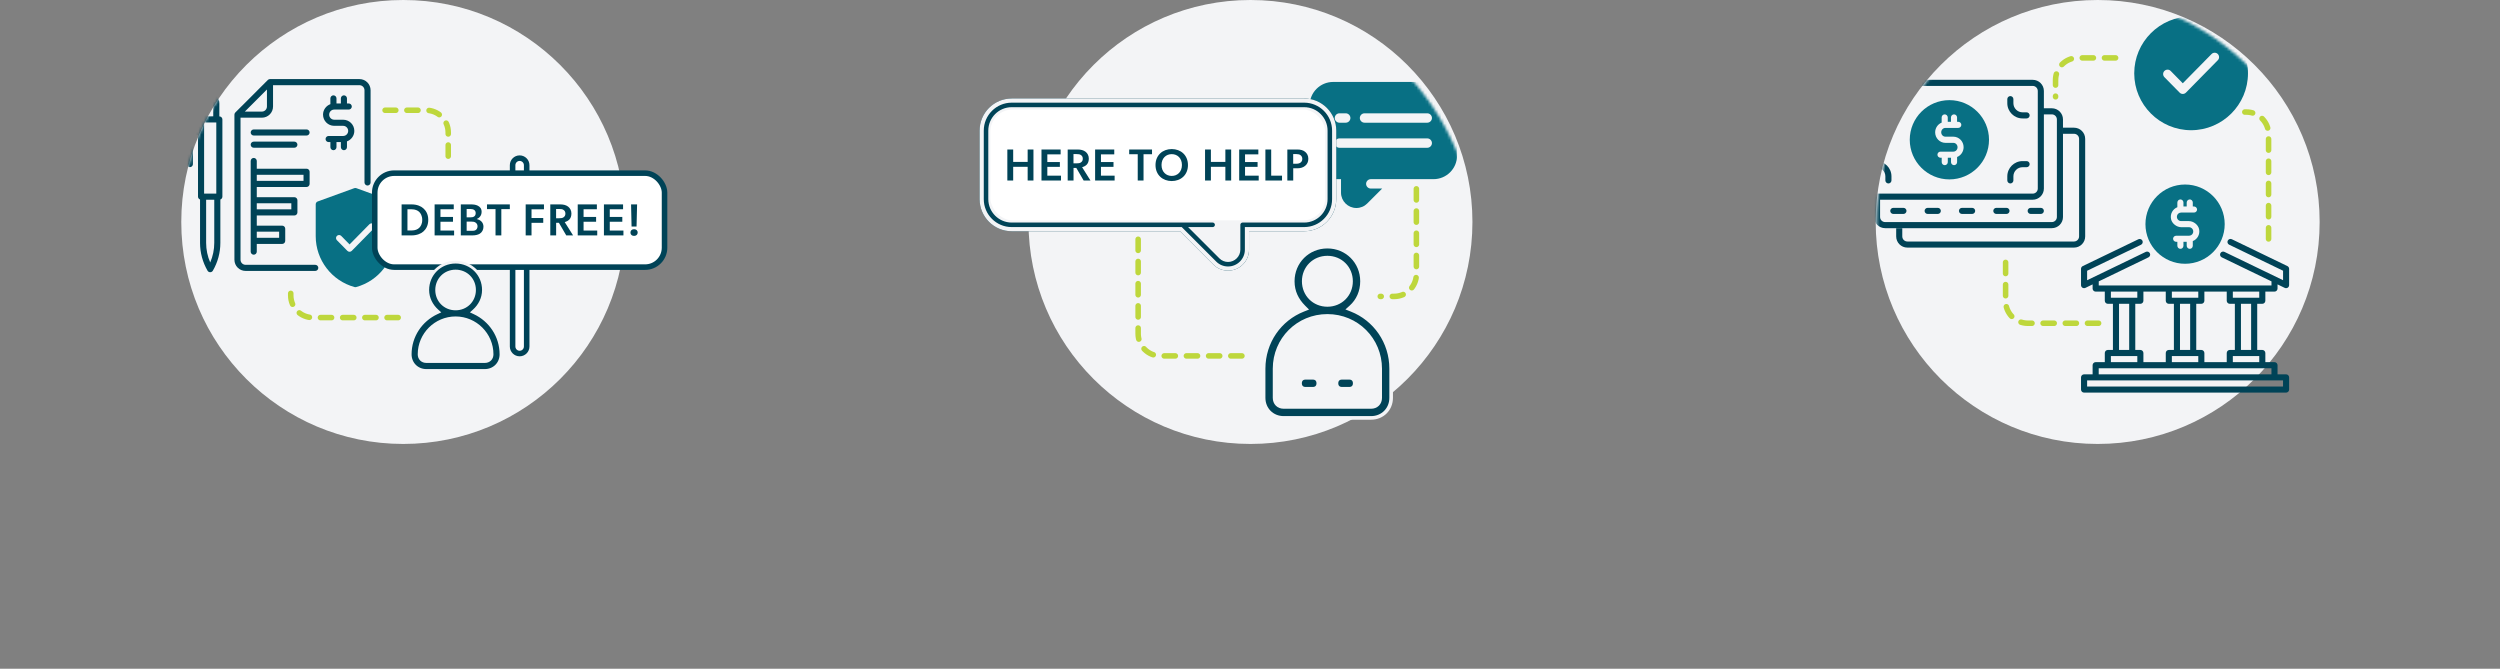 <svg width="901" height="241" viewBox="0 0 901 241" fill="none" xmlns="http://www.w3.org/2000/svg">
<rect x="0" y="0" width="901" height="241" fill="#808080" stroke="none"/>
<path d="M65.333 80C65.333 35.817 101.15 0 145.333 0V0C189.516 0 225.333 35.817 225.333 80V80C225.333 124.183 189.516 160 145.333 160V160C101.15 160 65.333 124.183 65.333 80V80Z" fill="#F3F4F6"/>
<mask id="mask0_6220_75927" style="mask-type:alpha" maskUnits="userSpaceOnUse" x="65" y="0" width="161" height="160">
<rect x="65.333" width="160" height="160" rx="80" fill="#D9D9D9"/>
</mask>
<g mask="url(#mask0_6220_75927)">
<path d="M129.53 28.5H97.304C97.011 28.5 96.732 28.617 96.527 28.822L84.809 40.541C84.603 40.746 84.486 41.024 84.486 41.317V93.612C84.486 95.839 86.288 97.641 88.515 97.641H113.622C114.223 97.641 114.721 97.143 114.721 96.542C114.721 95.941 114.223 95.443 113.622 95.443H88.515C87.504 95.443 86.684 94.623 86.684 93.612V42.416H94.374C96.601 42.416 98.402 40.614 98.402 38.388V30.697H129.53C130.541 30.697 131.361 31.518 131.361 32.528V65.766C131.361 66.366 131.859 66.864 132.46 66.864C133.061 66.864 133.559 66.366 133.559 65.766V32.528C133.559 30.302 131.757 28.5 129.53 28.5ZM94.374 40.219H88.236L96.205 32.25V38.388C96.205 39.398 95.385 40.219 94.374 40.219Z" fill="#004357"/>
<path d="M110.487 67.392C111.088 67.392 111.586 66.894 111.586 66.293V61.898C111.586 61.298 111.088 60.8 110.487 60.8H92.543V58.017C92.543 57.416 92.045 56.918 91.444 56.918C90.844 56.918 90.346 57.416 90.346 58.017V90.697C90.346 91.298 90.844 91.796 91.444 91.796C92.045 91.796 92.543 91.298 92.543 90.697V87.914H101.698C102.299 87.914 102.797 87.416 102.797 86.815V82.421C102.797 81.82 102.299 81.322 101.698 81.322H92.543V77.66H106.093C106.693 77.66 107.191 77.162 107.191 76.561V72.167C107.191 71.566 106.693 71.068 106.093 71.068H92.543V67.406H110.487V67.392ZM109.389 62.997V65.194H92.543V62.997H109.389ZM100.6 83.505V85.702H92.543V83.505H100.6ZM104.994 73.251V75.448H92.543V73.251H104.994Z" fill="#004357"/>
<path d="M123.671 43.148H120.463C119.452 43.148 118.632 42.328 118.632 41.317C118.632 40.307 119.452 39.486 120.463 39.486H125.692C126.293 39.486 126.791 38.988 126.791 38.388C126.791 37.787 126.293 37.289 125.692 37.289H125.048V35.458C125.048 34.857 124.55 34.359 123.949 34.359C123.349 34.359 122.851 34.857 122.851 35.458V37.289H121.269V35.458C121.269 34.857 120.771 34.359 120.17 34.359C119.569 34.359 119.071 34.857 119.071 35.458V37.538C117.533 38.109 116.42 39.589 116.42 41.317C116.42 43.544 118.222 45.346 120.448 45.346H123.656C124.667 45.346 125.487 46.166 125.487 47.177C125.487 48.188 124.667 49.008 123.656 49.008H118.427C117.826 49.008 117.328 49.506 117.328 50.106C117.328 50.707 117.826 51.205 118.427 51.205H119.071V53.036C119.071 53.637 119.569 54.135 120.17 54.135C120.771 54.135 121.269 53.637 121.269 53.036V51.205H122.851V53.036C122.851 53.637 123.349 54.135 123.949 54.135C124.55 54.135 125.048 53.637 125.048 53.036V50.956C126.586 50.385 127.699 48.905 127.699 47.177C127.699 44.95 125.897 43.148 123.671 43.148Z" fill="#004357"/>
<path d="M91.444 53.241H106.093C106.693 53.241 107.191 52.743 107.191 52.143C107.191 51.542 106.693 51.044 106.093 51.044H91.444C90.844 51.044 90.346 51.542 90.346 52.143C90.346 52.743 90.829 53.241 91.444 53.241Z" fill="#004357"/>
<path d="M110.487 46.649H91.444C90.844 46.649 90.346 47.148 90.346 47.748C90.346 48.349 90.844 48.847 91.444 48.847H110.487C111.088 48.847 111.586 48.349 111.586 47.748C111.586 47.148 111.088 46.649 110.487 46.649Z" fill="#004357"/>
<path d="M79.052 41.947V37.172C79.052 35.355 77.572 33.876 75.756 33.876C73.939 33.876 72.46 35.355 72.46 37.172V41.933C71.859 41.933 71.361 42.431 71.361 43.031V46.327H69.897C68.49 46.327 67.333 47.484 67.333 48.891V59.145C67.333 59.745 67.831 60.243 68.432 60.243C69.032 60.243 69.53 59.745 69.53 59.145V48.891C69.53 48.685 69.691 48.524 69.897 48.524H71.361V70.863C71.361 71.347 71.669 71.742 72.094 71.903V87.533C72.094 91.049 73.031 94.52 74.804 97.567C74.994 97.904 75.36 98.109 75.756 98.109C76.151 98.109 76.503 97.904 76.708 97.567C78.481 94.52 79.418 91.049 79.418 87.533V71.903C79.843 71.757 80.15 71.347 80.15 70.863V43.031C80.15 42.431 79.652 41.947 79.052 41.947ZM73.559 69.779V44.145H77.953V69.779H73.559ZM74.657 37.172C74.657 36.571 75.155 36.073 75.756 36.073C76.356 36.073 76.855 36.571 76.855 37.172V41.933H74.657V37.172ZM75.756 94.594C74.789 92.367 74.291 89.965 74.291 87.533V71.977H77.221V87.533C77.221 89.965 76.723 92.367 75.756 94.594Z" fill="#004357"/>
<path d="M141.615 72.606L128.432 67.816C128.183 67.728 127.919 67.728 127.685 67.816L114.501 72.606C114.062 72.768 113.783 73.178 113.783 73.632V85.131C113.783 93.671 119.54 101.2 127.772 103.456C127.86 103.485 127.963 103.5 128.065 103.5C128.168 103.5 128.256 103.485 128.358 103.456C136.576 101.215 142.333 93.686 142.333 85.145V73.647C142.333 73.178 142.04 72.768 141.615 72.606ZM134.687 82.362L126.762 90.419C126.557 90.624 126.278 90.741 125.985 90.741C125.692 90.741 125.414 90.624 125.209 90.419L121.415 86.566C120.99 86.127 120.99 85.439 121.43 85.014C121.869 84.589 122.558 84.589 122.982 85.028L125.985 88.09L133.134 80.824C133.559 80.385 134.262 80.385 134.687 80.81C135.111 81.234 135.126 81.938 134.687 82.362Z" fill="#087084"/>
</g>
<path d="M184.744 124.879V59.533C184.744 58.133 185.879 56.998 187.279 56.998C188.679 56.998 189.814 58.133 189.814 59.533V124.879C189.814 126.279 188.679 127.414 187.279 127.414C185.879 127.414 184.744 126.279 184.744 124.879Z" fill="white" stroke="#004357" stroke-width="2"/>
<rect x="135.058" y="62.409" width="104.442" height="33.866" rx="7" fill="white"/>
<rect x="135.058" y="62.409" width="104.442" height="33.866" rx="7" stroke="#004357" stroke-width="2"/>
<path d="M227.438 73.665H229.608L229.414 81.634H227.616L227.438 73.665ZM227.211 83.821C227.211 83.059 227.745 82.606 228.523 82.606C229.268 82.606 229.819 83.059 229.819 83.821C229.819 84.566 229.268 85.019 228.523 85.019C227.745 85.019 227.211 84.566 227.211 83.821Z" fill="#004357"/>
<path d="M217.655 73.665H224.555V75.414H219.76V78.184H224.28V79.917H219.76V83.092H224.685V84.841H217.655V73.665Z" fill="#004357"/>
<path d="M208.212 73.665H215.112V75.414H210.318V78.184H214.837V79.917H210.318V83.092H215.242V84.841H208.212V73.665Z" fill="#004357"/>
<path d="M201.922 73.665C203.104 73.665 204.044 73.924 204.74 74.459C205.437 74.993 205.939 75.852 205.939 76.921C205.939 77.909 205.664 78.605 205.21 79.091C204.773 79.561 204.19 79.852 203.526 80.047L206.538 84.841H204.076L201.436 80.306H200.432V84.841H198.326V73.665H201.922ZM201.517 78.654C202.197 78.654 202.716 78.605 203.121 78.297C203.542 77.99 203.769 77.617 203.769 76.985C203.769 76.37 203.542 75.965 203.121 75.673C202.716 75.365 202.197 75.317 201.517 75.317H200.416V78.654H201.517Z" fill="#004357"/>
<path d="M189.453 73.665H196.046V75.43H191.559V78.573H195.786V80.306H191.559V84.841H189.453V73.665Z" fill="#004357"/>
<path d="M178.588 75.365H175.511V73.665H183.739V75.365H180.678V84.841H178.588V75.365Z" fill="#004357"/>
<path d="M169.656 73.665C170.563 73.665 171.405 73.746 172.134 74.102C173.009 74.523 173.576 75.204 173.576 76.337C173.576 77.844 172.571 78.638 171.843 78.929V78.961C173.284 79.285 174.24 80.225 174.24 81.731C174.24 82.865 173.673 83.74 172.912 84.226C172.215 84.663 171.227 84.841 170.158 84.841H166.076V73.665H169.656ZM169.494 78.33C170.077 78.33 170.482 78.265 170.822 78.054C171.211 77.811 171.438 77.423 171.438 76.823C171.438 76.305 171.259 75.949 170.952 75.706C170.612 75.447 170.142 75.317 169.591 75.317H168.182V78.33H169.494ZM169.996 83.189C170.531 83.189 171.049 83.173 171.438 82.914C171.859 82.638 172.102 82.136 172.102 81.553C172.102 80.938 171.826 80.516 171.405 80.225C170.984 79.933 170.547 79.868 169.899 79.868H168.182V83.189H169.996Z" fill="#004357"/>
<path d="M156.633 73.665H163.533V75.414H158.739V78.184H163.258V79.917H158.739V83.092H163.663V84.841H156.633V73.665Z" fill="#004357"/>
<path d="M148.318 73.665C150.262 73.665 151.704 74.296 152.562 75.074C153.437 75.835 154.344 77.115 154.344 79.237C154.344 81.375 153.437 82.687 152.562 83.448C151.704 84.21 150.262 84.841 148.318 84.841H144.739V73.665H148.318ZM148.399 83.059C149.614 83.059 150.505 82.654 151.056 82.136C151.59 81.618 152.173 80.759 152.173 79.253C152.173 77.763 151.59 76.856 151.056 76.337C150.505 75.835 149.614 75.43 148.399 75.43H146.844V83.059H148.399Z" fill="#004357"/>
<path d="M170.814 111.937L170.252 112.444L170.938 112.763C176.67 115.424 180.553 121.152 180.553 127.692C180.553 130.999 178.038 133.514 174.731 133.514H153.658C150.352 133.514 147.836 130.999 147.836 127.692C147.836 121.152 151.72 115.424 157.451 112.763L158.138 112.444L157.575 111.937C155.557 110.121 154.158 107.511 154.158 104.512C154.158 98.888 158.571 94.476 164.195 94.476C169.819 94.476 174.231 98.888 174.231 104.512C174.231 107.511 172.832 110.121 170.814 111.937ZM164.195 97.69C160.336 97.69 157.373 100.654 157.373 104.512C157.373 108.371 160.336 111.334 164.195 111.334C168.053 111.334 171.017 108.371 171.017 104.512C171.017 100.654 168.053 97.69 164.195 97.69ZM153.658 130.3H174.731C175.477 130.3 176.138 130.049 176.613 129.574C177.088 129.099 177.339 128.438 177.339 127.692C177.339 120.462 171.425 114.549 164.195 114.549C156.965 114.549 151.051 120.462 151.051 127.692C151.051 128.438 151.302 129.099 151.777 129.574C152.252 130.049 152.913 130.3 153.658 130.3Z" fill="#004357" stroke="#F3F4F6"/>
<path d="M104.785 105.736V106.46C104.785 110.878 108.367 114.46 112.785 114.46H144.193" stroke="#BED73C" stroke-width="2" stroke-linecap="round" stroke-linejoin="round" stroke-dasharray="4 4"/>
<path d="M161.541 56.273V47.736C161.541 43.318 157.959 39.736 153.541 39.736H138.785" stroke="#BED73C" stroke-width="2" stroke-linecap="round" stroke-linejoin="round" stroke-dasharray="4 4"/>
<path d="M370.667 80C370.667 35.817 406.484 0 450.667 0V0C494.849 0 530.667 35.817 530.667 80V80C530.667 124.183 494.849 160 450.667 160V160C406.484 160 370.667 124.183 370.667 80V80Z" fill="#F3F4F6"/>
<path d="M486.882 110.602L486.102 111.305L487.079 111.69C495.5 115.007 501.372 123.173 501.372 132.88V143.384C501.372 147.489 498.25 150.612 494.145 150.612H462.634C458.529 150.612 455.406 147.489 455.406 143.384V132.88C455.406 123.173 461.278 115.007 469.699 111.69L470.622 111.327L469.921 110.626C467.396 108.102 465.91 105.109 465.91 101.369C465.91 94.376 471.396 88.89 478.389 88.89C485.383 88.89 490.869 94.376 490.869 101.369C490.869 105.128 489.368 108.365 486.882 110.602ZM478.389 92.842C473.566 92.842 469.861 96.546 469.861 101.369C469.861 106.192 473.566 109.897 478.389 109.897C483.212 109.897 486.917 106.192 486.917 101.369C486.917 96.546 483.212 92.842 478.389 92.842ZM494.145 146.66C495.08 146.66 495.91 146.345 496.508 145.748C497.106 145.15 497.421 144.32 497.421 143.384V132.88C497.421 122.28 488.989 113.849 478.389 113.849C467.789 113.849 459.358 122.28 459.358 132.88V143.384C459.358 144.32 459.672 145.15 460.27 145.748C460.868 146.345 461.698 146.66 462.634 146.66H494.145Z" fill="#004357" stroke="#F3F4F6" stroke-width="1.3"/>
<path d="M470.511 136.156H473.137C473.777 136.156 474.26 136.367 474.581 136.688C474.903 137.009 475.113 137.492 475.113 138.132C475.113 138.772 474.903 139.255 474.581 139.576C474.26 139.898 473.777 140.108 473.137 140.108H470.511C469.871 140.108 469.388 139.898 469.067 139.576C468.746 139.255 468.535 138.772 468.535 138.132C468.535 137.492 468.746 137.009 469.067 136.688C469.388 136.367 469.871 136.156 470.511 136.156Z" fill="#004357" stroke="#F3F4F6" stroke-width="1.3"/>
<path d="M483.641 136.156H486.267C486.907 136.156 487.39 136.367 487.711 136.688C488.032 137.009 488.243 137.492 488.243 138.132C488.243 138.772 488.032 139.255 487.711 139.576C487.39 139.898 486.907 140.108 486.267 140.108H483.641C483.001 140.108 482.518 139.898 482.197 139.576C481.876 139.255 481.665 138.772 481.665 138.132C481.665 137.492 481.876 137.009 482.197 136.688C482.518 136.367 483.001 136.156 483.641 136.156Z" fill="#004357" stroke="#F3F4F6" stroke-width="1.3"/>
<mask id="mask1_6220_75927" style="mask-type:alpha" maskUnits="userSpaceOnUse" x="370" y="0" width="161" height="160">
<rect x="370.333" width="160" height="160" rx="80" fill="#D9D9D9"/>
</mask>
<g mask="url(#mask1_6220_75927)">
<path d="M516.639 29.532H480.475C475.796 29.532 471.999 33.33 471.999 38.008V56.09C471.999 60.769 475.796 64.566 480.475 64.566H483.3V69.426C483.3 72.477 485.787 74.963 488.838 74.963C490.307 74.963 491.686 74.398 492.726 73.359L498.128 67.957H494.036C493.11 67.957 492.341 67.188 492.341 66.261C492.341 65.335 493.11 64.566 494.036 64.566H516.639C521.318 64.566 525.115 60.769 525.115 56.09V38.008C525.115 33.33 521.318 29.532 516.639 29.532ZM482.735 40.834H484.995C485.922 40.834 486.691 41.602 486.691 42.529C486.691 43.455 485.922 44.224 484.995 44.224H482.735C481.809 44.224 481.04 43.455 481.04 42.529C481.04 41.602 481.809 40.834 482.735 40.834ZM514.379 53.265H482.735C481.809 53.265 481.04 52.496 481.04 51.57C481.04 50.643 481.809 49.874 482.735 49.874H514.379C515.305 49.874 516.074 50.643 516.074 51.57C516.074 52.496 515.305 53.265 514.379 53.265ZM514.379 44.224H491.776C490.85 44.224 490.081 43.455 490.081 42.529C490.081 41.602 490.85 40.834 491.776 40.834H514.379C515.305 40.834 516.074 41.602 516.074 42.529C516.074 43.455 515.305 44.224 514.379 44.224Z" fill="#087084"/>
</g>
<path fill-rule="evenodd" clip-rule="evenodd" d="M429.628 35.499H364.627C358.238 35.499 353.052 40.685 353.052 47.074V71.766C353.052 78.155 358.238 83.341 364.627 83.341H425.276L429.628 87.693L434.257 92.322L437.282 95.347C438.702 96.767 440.585 97.538 442.591 97.538C446.758 97.538 450.153 94.143 450.153 89.977V83.341H470.011C476.4 83.341 481.585 78.155 481.585 71.766V47.074C481.585 40.685 476.4 35.499 470.011 35.499H434.257H429.628ZM476.956 71.766V47.074C476.956 43.247 473.838 40.129 470.011 40.129H364.627C360.799 40.129 357.682 43.247 357.682 47.074V71.766C357.682 75.593 360.799 78.711 364.627 78.711H437.035C438.301 78.711 439.35 79.76 439.35 81.026C439.35 82.291 438.301 83.341 437.035 83.341H431.819L440.554 92.075C441.078 92.6 441.819 92.909 442.591 92.909C444.196 92.909 445.523 91.582 445.523 89.977V81.026C445.523 79.76 446.572 78.711 447.838 78.711H470.011C473.838 78.711 476.956 75.593 476.956 71.766Z" fill="#004357"/>
<path d="M476.956 47.074V71.766C476.956 75.593 473.838 78.711 470.011 78.711H447.838C446.572 78.711 445.523 79.76 445.523 81.026V89.977C445.523 91.582 444.196 92.909 442.591 92.909C441.819 92.909 441.078 92.6 440.554 92.075L431.819 83.341H437.035C438.301 83.341 439.35 82.291 439.35 81.026C439.35 79.76 438.301 78.711 437.035 78.711H364.627C360.799 78.711 357.682 75.593 357.682 71.766V47.074C357.682 43.247 360.799 40.129 364.627 40.129H470.011C473.838 40.129 476.956 43.247 476.956 47.074Z" fill="#F3F4F6"/>
<path d="M431.819 82.591H430.008L431.289 83.871L440.023 92.606C440.691 93.273 441.623 93.659 442.591 93.659C444.61 93.659 446.273 91.996 446.273 89.977V81.026C446.273 80.174 446.987 79.461 447.838 79.461H470.011C474.253 79.461 477.706 76.008 477.706 71.766V47.074C477.706 42.833 474.253 39.379 470.011 39.379H364.627C360.385 39.379 356.932 42.833 356.932 47.074V71.766C356.932 76.008 360.385 79.461 364.627 79.461H437.035C437.886 79.461 438.6 80.174 438.6 81.026C438.6 81.877 437.886 82.591 437.035 82.591H431.819ZM476.206 47.074V71.766C476.206 75.179 473.424 77.961 470.011 77.961H447.838C446.158 77.961 444.773 79.346 444.773 81.026V89.977C444.773 91.167 443.782 92.159 442.591 92.159C442.015 92.159 441.466 91.927 441.084 91.545L433.63 84.091H437.035C438.715 84.091 440.1 82.705 440.1 81.026C440.1 79.346 438.715 77.961 437.035 77.961H364.627C361.214 77.961 358.432 75.179 358.432 71.766V47.074C358.432 43.661 361.214 40.879 364.627 40.879H470.011C473.424 40.879 476.206 43.661 476.206 47.074ZM425.806 82.81L425.586 82.591H425.276H364.627C358.652 82.591 353.802 77.741 353.802 71.766V47.074C353.802 41.099 358.652 36.249 364.627 36.249H429.628H434.257H470.011C475.986 36.249 480.835 41.099 480.835 47.074V71.766C480.835 77.741 475.986 82.591 470.011 82.591H450.153H449.403V83.341V89.977C449.403 93.729 446.343 96.788 442.591 96.788C440.782 96.788 439.09 96.094 437.812 94.817L434.788 91.792L430.158 87.162L425.806 82.81Z" stroke="#F3F4F6" stroke-width="1.5"/>
<rect x="356.936" y="39.463" width="120.668" height="39.952" rx="8" fill="white"/>
<path d="M467.553 53.883C468.671 53.883 469.642 54.109 470.355 54.709C471.084 55.308 471.521 56.102 471.521 57.236C471.521 58.369 471.084 59.179 470.355 59.779C469.642 60.378 468.671 60.653 467.553 60.653H466.079V65.059H463.957V53.883H467.553ZM467.294 59.001C467.942 59.001 468.379 58.839 468.735 58.58C469.092 58.321 469.351 57.867 469.351 57.236C469.351 56.62 469.043 56.166 468.687 55.907C468.33 55.648 467.893 55.535 467.245 55.535H466.063V59.001H467.294Z" fill="#004357"/>
<path d="M456.049 53.883H458.138V63.31H462.042V65.059H456.049V53.883Z" fill="#004357"/>
<path d="M446.606 53.883H453.507V55.632H448.712V58.402H453.231V60.135H448.712V63.31H453.636V65.059H446.606V53.883Z" fill="#004357"/>
<path d="M434.3 65.059V53.883H436.406V58.353H441.622V53.883H443.711V65.059H441.622V60.119H436.406V65.059H434.3Z" fill="#004357"/>
<path d="M422.292 65.253C419.069 65.253 416.445 63.083 416.445 59.487C416.445 55.891 419.069 53.721 422.292 53.721C425.532 53.721 428.14 55.891 428.14 59.487C428.14 63.083 425.532 65.253 422.292 65.253ZM422.292 63.407C424.365 63.407 425.969 61.901 425.969 59.471C425.969 57.041 424.365 55.551 422.292 55.551C420.219 55.551 418.615 57.041 418.615 59.471C418.615 61.901 420.235 63.407 422.292 63.407Z" fill="#004357"/>
<path d="M410.038 55.583H406.961V53.883H415.189V55.583H412.128V65.059H410.038V55.583Z" fill="#004357"/>
<path d="M394.68 53.883H401.58V55.632H396.785V58.402H401.305V60.135H396.785V63.31H401.709V65.059H394.68V53.883Z" fill="#004357"/>
<path d="M388.39 53.883C389.572 53.883 390.512 54.142 391.208 54.676C391.905 55.211 392.407 56.069 392.407 57.138C392.407 58.126 392.131 58.823 391.678 59.309C391.241 59.779 390.657 60.07 389.993 60.264L393.006 65.059H390.544L387.904 60.524H386.9V65.059H384.794V53.883H388.39ZM387.985 58.871C388.665 58.871 389.184 58.823 389.588 58.515C390.01 58.207 390.236 57.835 390.236 57.203C390.236 56.588 390.01 56.183 389.588 55.891C389.184 55.583 388.665 55.535 387.985 55.535H386.883V58.871H387.985Z" fill="#004357"/>
<path d="M375.351 53.883H382.251V55.632H377.457V58.402H381.976V60.135H377.457V63.31H382.381V65.059H375.351V53.883Z" fill="#004357"/>
<path d="M363.045 65.059V53.883H365.151V58.353H370.367V53.883H372.456V65.059H370.367V60.119H365.151V65.059H363.045Z" fill="#004357"/>
<path d="M410.188 86.234V120.272C410.188 124.691 413.769 128.272 418.187 128.272H450.541" stroke="#BED73C" stroke-width="2" stroke-linecap="round" stroke-linejoin="round" stroke-dasharray="4 4"/>
<path d="M510.461 68.06V98.831C510.461 103.249 506.88 106.831 502.461 106.831H497.453" stroke="#BED73C" stroke-width="2" stroke-linecap="round" stroke-linejoin="round" stroke-dasharray="4 4"/>
<path d="M676 80C676 35.817 711.817 0 756 0V0C800.182 0 836 35.817 836 80V80C836 124.183 800.182 160 756 160V160C711.817 160 676 124.183 676 80V80Z" fill="#F3F4F6"/>
<g clip-path="url(#clip0_6220_75927)">
<path d="M815.332 109.493C815.933 109.493 816.431 108.995 816.431 108.394V105.099H819.727C820.327 105.099 820.825 104.6 820.825 104V102.491L823.418 103.751C823.564 103.824 823.726 103.853 823.901 103.853C824.106 103.853 824.312 103.795 824.487 103.692C824.81 103.487 825 103.136 825 102.755V96.895C825 96.471 824.766 96.09 824.385 95.899L804.346 86.217C803.804 85.953 803.145 86.187 802.881 86.729C802.617 87.271 802.852 87.93 803.394 88.194L822.817 97.569V100.982L801.68 90.772C801.138 90.509 800.479 90.743 800.215 91.285C799.951 91.827 800.186 92.486 800.728 92.75L818.643 101.407V102.887H756.387V101.407L774.302 92.75C774.844 92.486 775.078 91.827 774.814 91.285C774.551 90.743 773.892 90.509 773.35 90.772L752.197 100.997V97.584L771.621 88.209C772.163 87.945 772.397 87.286 772.134 86.744C771.87 86.202 771.211 85.968 770.669 86.231L750.615 95.899C750.234 96.09 750 96.471 750 96.895V102.755C750 103.136 750.19 103.487 750.513 103.692C750.688 103.809 750.894 103.853 751.099 103.853C751.26 103.853 751.421 103.824 751.582 103.751L754.175 102.491V104C754.175 104.6 754.673 105.099 755.273 105.099H758.569V108.394C758.569 108.995 759.067 109.493 759.668 109.493H761.499V126.119H759.668C759.067 126.119 758.569 126.617 758.569 127.218V130.514H755.273C754.673 130.514 754.175 131.012 754.175 131.612V134.908H751.099C750.498 134.908 750 135.406 750 136.007V140.401C750 141.002 750.498 141.5 751.099 141.5H823.901C824.502 141.5 825 141.002 825 140.401V136.007C825 135.406 824.502 134.908 823.901 134.908H820.825V131.612C820.825 131.012 820.327 130.514 819.727 130.514H816.431V127.218C816.431 126.617 815.933 126.119 815.332 126.119H813.501V109.493H815.332ZM814.233 107.296H804.712V105.099H814.233V107.296ZM803.613 126.119C803.013 126.119 802.515 126.617 802.515 127.218V130.514H794.458V127.218C794.458 126.617 793.96 126.119 793.359 126.119H791.528V109.493H793.359C793.96 109.493 794.458 108.995 794.458 108.394V105.099H802.515V108.394C802.515 108.995 803.013 109.493 803.613 109.493H805.444V126.119H803.613ZM771.387 126.119H769.556V109.493H771.387C771.987 109.493 772.485 108.995 772.485 108.394V105.099H780.542V108.394C780.542 108.995 781.04 109.493 781.641 109.493H783.472V126.119H781.641C781.04 126.119 780.542 126.617 780.542 127.218V130.514H772.485V127.218C772.485 126.617 771.987 126.119 771.387 126.119ZM785.669 126.119V109.493H789.331V126.119H785.669ZM782.739 107.296V105.099H792.261V107.296H782.739ZM782.739 128.316H792.261V130.514H782.739V128.316ZM760.767 105.099H770.288V107.296H760.767V105.099ZM763.696 109.493H767.358V126.119H763.696V109.493ZM760.767 128.316H770.288V130.514H760.767V128.316ZM822.803 139.303H752.197V137.105H822.803V139.303ZM818.628 134.908H756.372V132.711H818.628V134.908ZM814.233 130.514H804.712V128.316H814.233V130.514ZM811.304 126.119H807.642V109.493H811.304V126.119Z" fill="#004357"/>
<path d="M787.5 66.5C779.619 66.5 773.218 72.901 773.218 80.782C773.218 88.663 779.619 95.064 787.5 95.064C795.381 95.064 801.782 88.663 801.782 80.782C801.782 72.901 795.381 66.5 787.5 66.5ZM790.283 86.891V88.59C790.283 89.249 789.712 89.762 789.053 89.674C788.496 89.601 788.086 89.103 788.086 88.546V87.154H786.914V88.59C786.914 89.249 786.343 89.762 785.684 89.674C785.127 89.601 784.717 89.103 784.717 88.546V87.154H784.321C783.765 87.154 783.252 86.744 783.193 86.188C783.105 85.514 783.633 84.957 784.277 84.957H788.906C789.565 84.957 790.181 84.547 790.371 83.917C790.708 82.862 789.917 81.881 788.906 81.881H786.123C784.482 81.881 782.783 80.577 782.446 78.981C782.036 77.061 783.105 75.318 784.717 74.674V73.019C784.717 72.462 785.127 71.949 785.684 71.891C786.357 71.803 786.914 72.33 786.914 72.975V74.41H788.086V73.019C788.086 72.462 788.496 71.949 789.053 71.891C789.727 71.803 790.283 72.33 790.283 72.975V74.41H790.679C791.235 74.41 791.748 74.82 791.807 75.377C791.895 76.051 791.367 76.607 790.723 76.607H786.094C785.435 76.607 784.819 77.018 784.629 77.647C784.292 78.702 785.083 79.684 786.094 79.684H788.877C790.518 79.684 792.217 80.987 792.554 82.584C792.964 84.503 791.895 86.246 790.283 86.891Z" fill="#087084"/>
</g>
<path d="M817.592 86.108V48.382C817.592 43.964 814.011 40.382 809.592 40.382H809.034" stroke="#BED73C" stroke-width="2" stroke-linecap="round" stroke-linejoin="round" stroke-dasharray="4 4"/>
<path d="M756.333 116.495L730.819 116.495C726.401 116.495 722.819 112.913 722.819 108.495L722.819 92.252" stroke="#BED73C" stroke-width="2" stroke-linecap="round" stroke-linejoin="round" stroke-dasharray="4 4"/>
<mask id="mask2_6220_75927" style="mask-type:alpha" maskUnits="userSpaceOnUse" x="676" y="0" width="161" height="160">
<rect x="676.333" width="160" height="160" rx="80" fill="#D9D9D9"/>
</mask>
<g mask="url(#mask2_6220_75927)">
<path d="M762.459 20.865L748.821 20.865C744.403 20.865 740.821 24.447 740.821 28.865L740.821 34.884" stroke="#BED73C" stroke-width="2" stroke-linecap="round" stroke-linejoin="round" stroke-dasharray="4 4"/>
<path d="M739.472 39.02H736.615V32.795C736.615 30.568 734.813 28.767 732.587 28.767H672.528C670.302 28.767 668.5 30.568 668.5 32.795V67.951C668.5 70.178 670.302 71.98 672.528 71.98H675.385V78.205C675.385 80.432 677.187 82.233 679.413 82.233H683.385H685.582H739.472C741.698 82.233 743.5 80.432 743.5 78.205V48.218V46.02V43.049C743.5 40.822 741.698 39.02 739.472 39.02ZM670.697 67.951V32.795C670.697 31.784 671.518 30.964 672.528 30.964H732.587C733.598 30.964 734.418 31.784 734.418 32.795V67.951C734.418 68.962 733.598 69.782 732.587 69.782H672.528C671.518 69.782 670.697 68.962 670.697 67.951ZM741.303 78.205C741.303 79.216 740.482 80.036 739.472 80.036H679.413C678.402 80.036 677.582 79.216 677.582 78.205V71.98H732.587C734.813 71.98 736.615 70.178 736.615 67.951V41.218H739.472C740.482 41.218 741.303 42.038 741.303 43.049V78.205Z" fill="#004357"/>
<path d="M683.385 85.205C683.385 87.432 685.187 89.233 687.413 89.233H747.472C749.698 89.233 751.5 87.432 751.5 85.205V50.049C751.5 47.822 749.698 46.02 747.472 46.02H743.5V48.218H747.472C748.482 48.218 749.303 49.038 749.303 50.049V85.205C749.303 86.216 748.482 87.036 747.472 87.036H687.413C686.402 87.036 685.582 86.216 685.582 85.205V82.233H683.385V85.205Z" fill="#004357"/>
<path d="M730.39 40.485H728.925C727.108 40.485 725.629 39.006 725.629 37.19V35.725C725.629 35.124 725.131 34.626 724.53 34.626C723.93 34.626 723.432 35.124 723.432 35.725V37.19C723.432 40.222 725.893 42.683 728.925 42.683H730.39C730.99 42.683 731.488 42.185 731.488 41.584C731.488 40.983 730.99 40.485 730.39 40.485Z" fill="#004357"/>
<path d="M730.39 58.063H728.925C725.893 58.063 723.432 60.524 723.432 63.557V65.022C723.432 65.622 723.93 66.12 724.53 66.12C725.131 66.12 725.629 65.622 725.629 65.022V63.557C725.629 61.74 727.108 60.261 728.925 60.261H730.39C730.99 60.261 731.488 59.763 731.488 59.162C731.488 58.562 730.99 58.063 730.39 58.063Z" fill="#004357"/>
<path d="M680.585 34.626C679.984 34.626 679.486 35.124 679.486 35.725V37.19C679.486 39.006 678.007 40.485 676.19 40.485H674.726C674.125 40.485 673.627 40.983 673.627 41.584C673.627 42.185 674.125 42.683 674.726 42.683H676.19C679.223 42.683 681.684 40.222 681.684 37.19V35.725C681.684 35.124 681.186 34.626 680.585 34.626Z" fill="#004357"/>
<path d="M676.19 58.063H674.726C674.125 58.063 673.627 58.562 673.627 59.162C673.627 59.763 674.125 60.261 674.726 60.261H676.19C678.007 60.261 679.486 61.74 679.486 63.557V65.022C679.486 65.622 679.984 66.12 680.585 66.12C681.186 66.12 681.684 65.622 681.684 65.022V63.557C681.684 60.524 679.223 58.063 676.19 58.063Z" fill="#004357"/>
<path d="M723.139 74.909H719.477C718.876 74.909 718.378 75.407 718.378 76.008C718.378 76.608 718.876 77.106 719.477 77.106H723.139C723.739 77.106 724.237 76.608 724.237 76.008C724.237 75.407 723.739 74.909 723.139 74.909Z" fill="#004357"/>
<path d="M710.761 74.909H707.099C706.498 74.909 706 75.407 706 76.008C706 76.608 706.498 77.106 707.099 77.106H710.761C711.361 77.106 711.859 76.608 711.859 76.008C711.859 75.407 711.361 74.909 710.761 74.909Z" fill="#004357"/>
<path d="M698.383 74.909H694.721C694.12 74.909 693.622 75.407 693.622 76.008C693.622 76.608 694.12 77.106 694.721 77.106H698.383C698.983 77.106 699.481 76.608 699.481 76.008C699.481 75.407 698.983 74.909 698.383 74.909Z" fill="#004357"/>
<path d="M686.005 74.909H682.343C681.742 74.909 681.244 75.407 681.244 76.008C681.244 76.608 681.742 77.106 682.343 77.106H686.005C686.605 77.106 687.104 76.608 687.104 76.008C687.104 75.407 686.605 74.909 686.005 74.909Z" fill="#004357"/>
<path d="M735.517 74.909H731.854C731.254 74.909 730.756 75.407 730.756 76.008C730.756 76.608 731.254 77.106 731.854 77.106H735.517C736.117 77.106 736.615 76.608 736.615 76.008C736.615 75.407 736.117 74.909 735.517 74.909Z" fill="#004357"/>
<path d="M702.558 36.091C694.677 36.091 688.275 42.492 688.275 50.373C688.275 58.254 694.677 64.655 702.558 64.655C710.438 64.655 716.84 58.254 716.84 50.373C716.84 42.492 710.438 36.091 702.558 36.091ZM705.341 56.584V58.43C705.341 59.03 704.843 59.528 704.242 59.528C703.642 59.528 703.144 59.03 703.144 58.43V56.848H701.986V58.43C701.986 59.03 701.488 59.528 700.888 59.528C700.287 59.528 699.789 59.03 699.789 58.43V56.848H699.35C698.749 56.848 698.251 56.35 698.251 55.749C698.251 55.148 698.749 54.65 699.35 54.65H703.993C704.828 54.65 705.502 53.933 705.502 53.068C705.502 52.204 704.828 51.486 703.993 51.486H701.137C699.101 51.486 697.431 49.787 697.431 47.707C697.431 46.11 698.412 44.733 699.774 44.191V42.316C699.774 41.716 700.272 41.218 700.873 41.218C701.474 41.218 701.972 41.716 701.972 42.316V43.898H703.129V42.316C703.129 41.716 703.627 41.218 704.228 41.218C704.828 41.218 705.326 41.716 705.326 42.316V43.898H705.766C706.366 43.898 706.864 44.397 706.864 44.997C706.864 45.598 706.366 46.096 705.766 46.096H701.122C700.287 46.096 699.613 46.813 699.613 47.678C699.613 48.557 700.287 49.26 701.122 49.26H703.979C706.015 49.26 707.685 50.959 707.685 53.039C707.685 54.65 706.703 56.027 705.341 56.584Z" fill="#087084"/>
<path d="M810.172 26.431C810.172 15.131 800.974 5.932 789.674 5.932C778.374 5.932 769.176 15.131 769.176 26.431C769.176 37.73 778.374 46.929 789.674 46.929C800.974 46.929 810.172 37.73 810.172 26.431Z" fill="#087084"/>
<path d="M799.288 21.713L787.801 33.392C787.504 33.689 787.1 33.859 786.675 33.859C786.251 33.859 785.847 33.689 785.55 33.392L780.051 27.807C779.435 27.17 779.435 26.172 780.072 25.556C780.709 24.941 781.707 24.941 782.323 25.578L786.675 30.015L797.037 19.484C797.653 18.847 798.672 18.847 799.288 19.462C799.904 20.078 799.925 21.097 799.288 21.713Z" fill="#F3F4F6"/>
</g>
<defs>
<clipPath id="clip0_6220_75927">
<rect width="75" height="75" fill="white" transform="translate(750 66.5)"/>
</clipPath>
</defs>
</svg>
